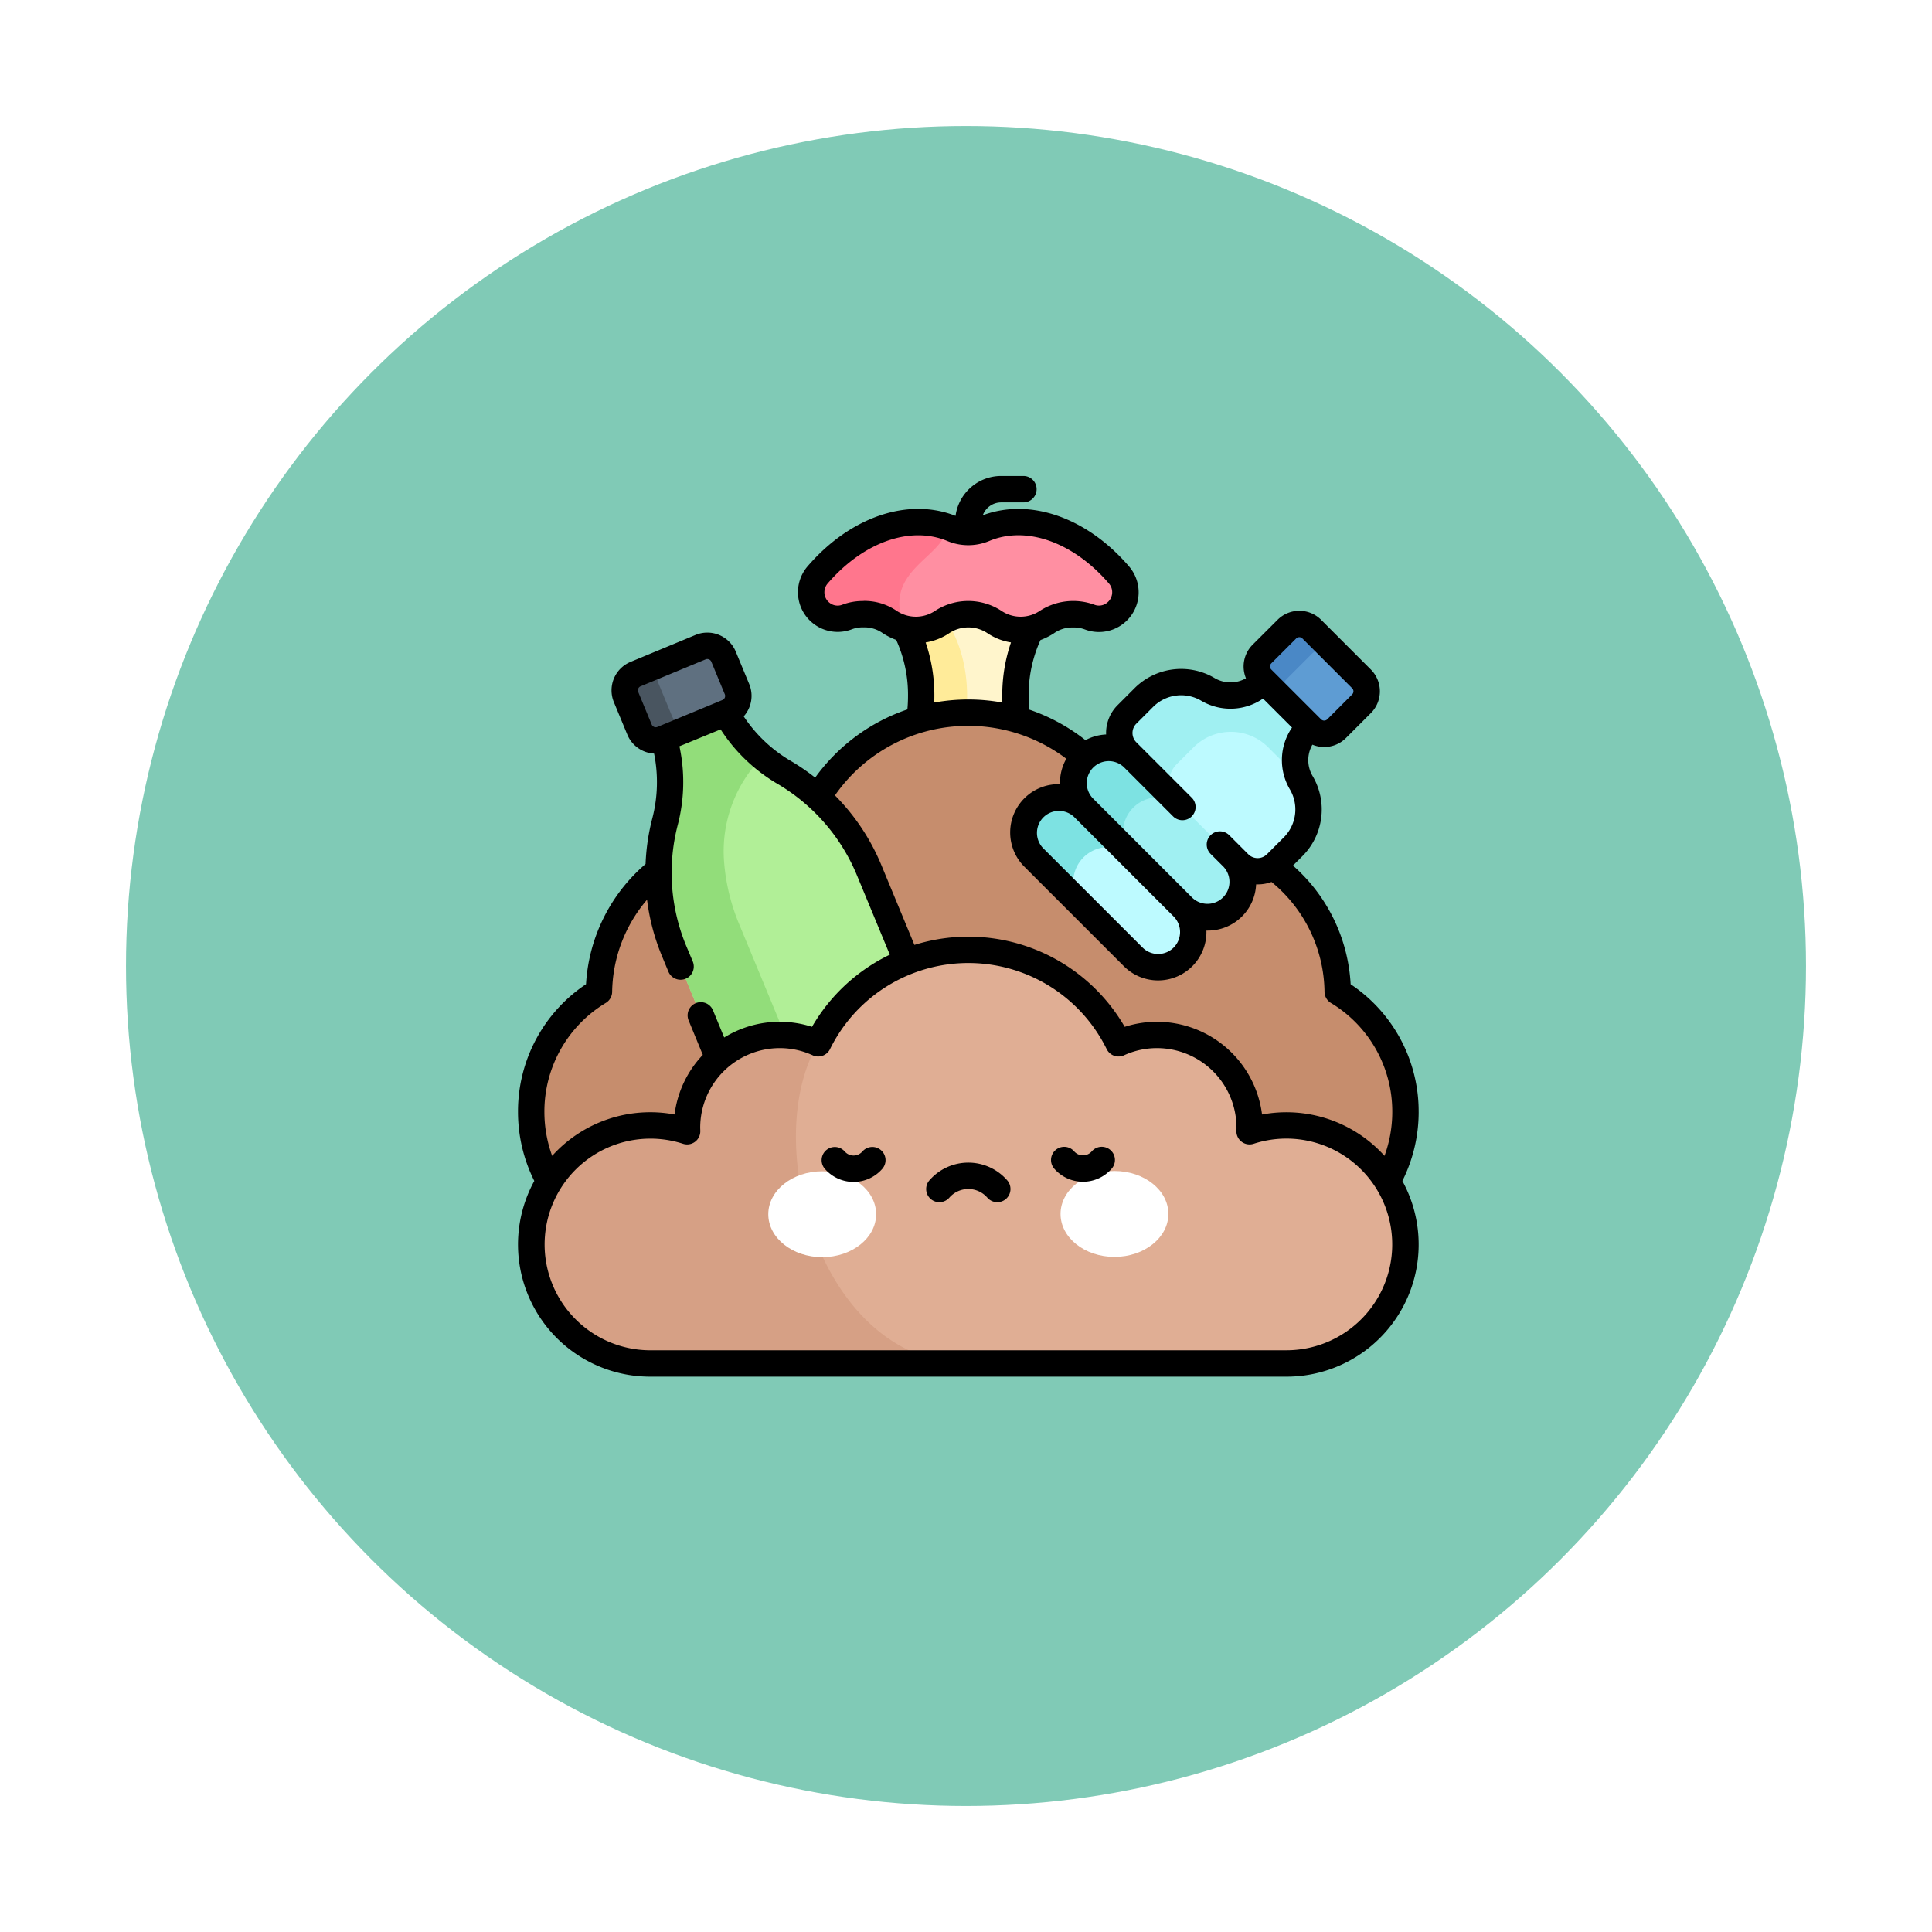 <svg xmlns="http://www.w3.org/2000/svg" xmlns:xlink="http://www.w3.org/1999/xlink" width="138" height="138" viewBox="0 0 138 138">
  <defs>
    <filter id="Elipse_5733" x="0" y="0" width="138" height="138" filterUnits="userSpaceOnUse">
      <feOffset dy="3" input="SourceAlpha"/>
      <feGaussianBlur stdDeviation="3" result="blur"/>
      <feFlood flood-opacity="0.161"/>
      <feComposite operator="in" in2="blur"/>
      <feComposite in="SourceGraphic"/>
    </filter>
  </defs>
  <g id="Grupo_959760" data-name="Grupo 959760" transform="translate(-381 -648)">
    <g transform="matrix(1, 0, 0, 1, 381, 648)" filter="url(#Elipse_5733)">
      <circle id="Elipse_5733-2" data-name="Elipse 5733" cx="60" cy="60" r="60" transform="translate(9 6)" fill="#80cab6"/>
    </g>
    <g id="residuos_1_" data-name="residuos (1)" transform="translate(418 681.998)">
      <g id="Grupo_959545" data-name="Grupo 959545" transform="translate(24.077 8.333)">
        <g id="Grupo_959544" data-name="Grupo 959544">
          <path id="Trazado_725949" data-name="Trazado 725949" d="M207.8,66.3c-2.608,0-4.723,3.307-4.723,7.386s2.115,7.386,4.723,7.386h-16.18c2.608,0,4.723-3.307,4.723-7.386s-2.115-7.386-4.723-7.386Z" transform="translate(-191.617 -66.303)" fill="#fff5cc"/>
        </g>
      </g>
      <g id="Grupo_959547" data-name="Grupo 959547" transform="translate(24.077 8.333)">
        <g id="Grupo_959546" data-name="Grupo 959546">
          <path id="Trazado_725950" data-name="Trazado 725950" d="M199.62,73.689c0-4.079-2.115-7.386-4.723-7.386h-3.28c2.608,0,4.723,3.307,4.723,7.386s-2.115,7.386-4.723,7.386h3.28C197.505,81.076,199.62,77.769,199.62,73.689Z" transform="translate(-191.617 -66.303)" fill="#ffeb99"/>
        </g>
      </g>
      <g id="Grupo_959549" data-name="Grupo 959549" transform="translate(20.944 3.29)">
        <g id="Grupo_959548" data-name="Grupo 959548">
          <path id="Trazado_725951" data-name="Trazado 725951" d="M166.682,31.183a1.89,1.89,0,0,0,2.564,1.771,3.149,3.149,0,0,1,1.177-.2c1.871,0,1.871,1.122,3.741,1.122s1.87-1.122,3.741-1.122,1.87,1.122,3.741,1.122,1.87-1.122,3.741-1.122a3.151,3.151,0,0,1,1.177.2,1.894,1.894,0,0,0,2.106-3.007c-2.723-3.164-6.476-4.6-9.609-3.3l-.012.005a2.965,2.965,0,0,1-2.286,0l-.012-.005c-3.133-1.3-6.885.137-9.608,3.3a1.9,1.9,0,0,0-.459,1.236Z" transform="translate(-166.682 -26.169)" fill="#ff8fa2"/>
        </g>
      </g>
      <g id="Grupo_959551" data-name="Grupo 959551" transform="translate(20.944 3.29)">
        <g id="Grupo_959550" data-name="Grupo 959550" transform="translate(0 0)">
          <path id="Trazado_725952" data-name="Trazado 725952" d="M176.34,26.5c-3.046-1.018-6.594.426-9.2,3.453a1.9,1.9,0,0,0-.459,1.236h0a1.89,1.89,0,0,0,2.564,1.771,3.149,3.149,0,0,1,1.177-.2c1.58,0,1.826.8,2.991,1.049C171.529,29.569,176.34,28.709,176.34,26.5Z" transform="translate(-166.682 -26.172)" fill="#ff768d"/>
        </g>
      </g>
      <g id="Grupo_959553" data-name="Grupo 959553" transform="translate(0.942 16.907)">
        <g id="Grupo_959552" data-name="Grupo 959552">
          <path id="Trazado_725953" data-name="Trazado 725953" d="M59.9,173.115a10.053,10.053,0,0,0,5.212-18.649A11.315,11.315,0,0,0,50.83,143.731a12.569,12.569,0,0,0-24.212,0A11.315,11.315,0,0,0,12.34,154.466a10.053,10.053,0,0,0,5.212,18.649Z" transform="translate(-7.5 -134.54)" fill="#c68d6d"/>
        </g>
      </g>
      <g id="Grupo_959555" data-name="Grupo 959555" transform="translate(10.009 15.78)">
        <g id="Grupo_959554" data-name="Grupo 959554">
          <path id="Trazado_725954" data-name="Trazado 725954" d="M83.964,125.573l-4.307,1.784a11.22,11.22,0,0,1,.494,7.13,14.463,14.463,0,0,0,.631,9.194l3.368,8.131a3.77,3.77,0,0,0,4.925,2.04l6.965-2.885a3.77,3.77,0,0,0,2.04-4.925l-3.368-8.131a14.463,14.463,0,0,0-6.055-6.947,11.221,11.221,0,0,1-4.693-5.391Z" transform="translate(-79.657 -125.573)" fill="#b1ef97"/>
        </g>
      </g>
      <g id="Grupo_959557" data-name="Grupo 959557" transform="translate(10.009 15.78)">
        <g id="Grupo_959556" data-name="Grupo 959556">
          <path id="Trazado_725955" data-name="Trazado 725955" d="M88.794,149.888l-3.368-8.131a14.453,14.453,0,0,1-1.06-4.445,9.593,9.593,0,0,1,2.735-7.45,11.238,11.238,0,0,1-3.136-4.291l-4.307,1.784a11.22,11.22,0,0,1,.494,7.13,14.463,14.463,0,0,0,.631,9.194l3.368,8.131a3.77,3.77,0,0,0,4.925,2.04l4.643-1.923a3.77,3.77,0,0,1-4.925-2.04Z" transform="translate(-79.658 -125.572)" fill="#92dd7a"/>
        </g>
      </g>
      <g id="Grupo_959559" data-name="Grupo 959559" transform="translate(7.622 12.132)">
        <g id="Grupo_959558" data-name="Grupo 959558">
          <path id="Trazado_725956" data-name="Trazado 725956" d="M68,101.277,63.361,103.2a1.257,1.257,0,0,1-1.642-.68l-.962-2.322a1.257,1.257,0,0,1,.68-1.642l4.643-1.923a1.257,1.257,0,0,1,1.642.68l.962,2.322A1.256,1.256,0,0,1,68,101.277Z" transform="translate(-60.661 -96.537)" fill="#5f7080"/>
        </g>
      </g>
      <g id="Grupo_959561" data-name="Grupo 959561" transform="translate(7.622 13.189)">
        <g id="Grupo_959560" data-name="Grupo 959560">
          <path id="Trazado_725957" data-name="Trazado 725957" d="M64.041,108.919l-.962-2.322a1.257,1.257,0,0,1,.68-1.642l-2.322.962a1.257,1.257,0,0,0-.68,1.642l.962,2.322a1.257,1.257,0,0,0,1.642.68l2.322-.962A1.257,1.257,0,0,1,64.041,108.919Z" transform="translate(-60.661 -104.955)" fill="#495560"/>
        </g>
      </g>
      <g id="Grupo_959563" data-name="Grupo 959563" transform="translate(39.656 19.4)">
        <g id="Grupo_959562" data-name="Grupo 959562">
          <path id="Trazado_725958" data-name="Trazado 725958" d="M323.446,165.777,319.119,163l-2.78-4.328a2.513,2.513,0,0,1,3.554-3.554l4.29,2.818,2.818,4.29a2.513,2.513,0,0,1-3.554,3.554Z" transform="translate(-315.602 -154.38)" fill="#a0f0f2"/>
        </g>
      </g>
      <g id="Grupo_959565" data-name="Grupo 959565" transform="translate(39.656 19.4)">
        <g id="Grupo_959564" data-name="Grupo 959564">
          <path id="Trazado_725959" data-name="Trazado 725959" d="M319.892,155.115a2.513,2.513,0,0,0-3.554,3.554l2.78,4.328.774-.774a2.513,2.513,0,1,1,3.554-3.554l.736-.736Z" transform="translate(-315.602 -154.379)" fill="#7de2e2"/>
        </g>
      </g>
      <g id="Grupo_959567" data-name="Grupo 959567" transform="translate(36.102 22.954)">
        <g id="Grupo_959566" data-name="Grupo 959566">
          <path id="Trazado_725960" data-name="Trazado 725960" d="M295.161,194.061l-7.108-7.108a2.513,2.513,0,1,1,3.554-3.554l7.108,7.108a2.513,2.513,0,1,1-3.554,3.554Z" transform="translate(-287.318 -182.663)" fill="#bdfaff"/>
        </g>
      </g>
      <g id="Grupo_959569" data-name="Grupo 959569" transform="translate(36.102 22.954)">
        <g id="Grupo_959568" data-name="Grupo 959568">
          <path id="Trazado_725961" data-name="Trazado 725961" d="M291.608,186.953a2.513,2.513,0,0,1,3.554,0l-3.554-3.554a2.513,2.513,0,1,0-3.554,3.554l3.554,3.554A2.513,2.513,0,0,1,291.608,186.953Z" transform="translate(-287.318 -182.663)" fill="#7de2e2"/>
        </g>
      </g>
      <g id="Grupo_959571" data-name="Grupo 959571" transform="translate(42.949 13.77)">
        <g id="Grupo_959570" data-name="Grupo 959570">
          <path id="Trazado_725962" data-name="Trazado 725962" d="M354.4,115.681a3.182,3.182,0,0,1,.9-1.827l.98-.98-3.3-3.3-.98.98a3.181,3.181,0,0,1-3.869.489,3.771,3.771,0,0,0-4.573.587l-1.2,1.2a1.885,1.885,0,0,0,0,2.665l8,8a1.885,1.885,0,0,0,2.665,0l1.2-1.2a3.771,3.771,0,0,0,.587-4.573A3.194,3.194,0,0,1,354.4,115.681Z" transform="translate(-341.815 -109.578)" fill="#bdfaff"/>
        </g>
      </g>
      <g id="Grupo_959573" data-name="Grupo 959573" transform="translate(42.949 13.77)">
        <g id="Grupo_959572" data-name="Grupo 959572">
          <path id="Trazado_725963" data-name="Trazado 725963" d="M345.921,116.388l1.2-1.2a3.769,3.769,0,0,1,5.331,0l2.187,2.187a3.178,3.178,0,0,1,.666-3.521l.98-.98-3.3-3.3-.98.98a3.181,3.181,0,0,1-3.869.489,3.771,3.771,0,0,0-4.573.587l-1.2,1.2a1.885,1.885,0,0,0,0,2.665l3.554,3.554A1.885,1.885,0,0,1,345.921,116.388Z" transform="translate(-341.815 -109.578)" fill="#a0f0f2"/>
        </g>
      </g>
      <g id="Grupo_959575" data-name="Grupo 959575" transform="translate(52.773 10.572)">
        <g id="Grupo_959574" data-name="Grupo 959574">
          <path id="Trazado_725964" data-name="Trazado 725964" d="M423.923,91.6l-3.554-3.554a1.257,1.257,0,0,1,0-1.777l1.777-1.777a1.257,1.257,0,0,1,1.777,0l3.554,3.554a1.257,1.257,0,0,1,0,1.777L425.7,91.6A1.257,1.257,0,0,1,423.923,91.6Z" transform="translate(-420.001 -84.123)" fill="#5e9cd3"/>
        </g>
      </g>
      <g id="Grupo_959577" data-name="Grupo 959577" transform="translate(52.773 10.572)">
        <g id="Grupo_959576" data-name="Grupo 959576">
          <path id="Trazado_725965" data-name="Trazado 725965" d="M422.144,88.043l1.777-1.777a1.257,1.257,0,0,1,1.777,0l-1.774-1.774a1.257,1.257,0,0,0-1.777,0l-1.777,1.777a1.257,1.257,0,0,0,0,1.777l1.774,1.774A1.257,1.257,0,0,1,422.144,88.043Z" transform="translate(-420.001 -84.123)" fill="#4a88c6"/>
        </g>
      </g>
      <g id="Grupo_959579" data-name="Grupo 959579" transform="translate(40.636 20.707)">
        <g id="Grupo_959578" data-name="Grupo 959578">
          <path id="Trazado_725966" data-name="Trazado 725966" d="M323.4,174.632l9.846-9.846" transform="translate(-323.401 -164.785)" fill="#a0f0f2"/>
        </g>
      </g>
      <g id="Grupo_959581" data-name="Grupo 959581" transform="translate(0.942 33.848)">
        <g id="Grupo_959580" data-name="Grupo 959580">
          <path id="Trazado_725967" data-name="Trazado 725967" d="M61.445,281.909a8.491,8.491,0,0,0-2.634.418c0-.087.007-.173.007-.26a6.617,6.617,0,0,0-9.368-6.021,11.956,11.956,0,0,0-21.455,0,6.617,6.617,0,0,0-9.368,6.021c0,.087,0,.174.007.26A8.5,8.5,0,1,0,16,298.913H61.445a8.5,8.5,0,0,0,0-17Z" transform="translate(-7.498 -269.368)" fill="#e0ae94"/>
        </g>
      </g>
      <g id="Grupo_959583" data-name="Grupo 959583" transform="translate(0.942 39.927)">
        <g id="Grupo_959582" data-name="Grupo 959582">
          <path id="Trazado_725968" data-name="Trazado 725968" d="M25.248,317.749a6.62,6.62,0,0,0-6.62,6.62c0,.087,0,.174.007.26A8.5,8.5,0,1,0,16,341.215H38.723c-10.616,0-14.92-15.887-10.727-22.867A6.585,6.585,0,0,0,25.248,317.749Z" transform="translate(-7.499 -317.749)" fill="#d6a085"/>
        </g>
      </g>
      <g id="Grupo_959595" data-name="Grupo 959595" transform="translate(17.878 47.913)">
        <g id="Grupo_959588" data-name="Grupo 959588" transform="translate(0 1.732)">
          <g id="Grupo_959585" data-name="Grupo 959585" transform="translate(0 0.02)">
            <g id="Grupo_959584" data-name="Grupo 959584">
              <ellipse id="Elipse_5740" data-name="Elipse 5740" cx="3.851" cy="3.067" rx="3.851" ry="3.067" fill="#fff"/>
            </g>
          </g>
          <g id="Grupo_959587" data-name="Grupo 959587" transform="translate(20.875)">
            <g id="Grupo_959586" data-name="Grupo 959586">
              <ellipse id="Elipse_5741" data-name="Elipse 5741" cx="3.851" cy="3.067" rx="3.851" ry="3.067" fill="#fff"/>
            </g>
          </g>
        </g>
        <g id="Grupo_959590" data-name="Grupo 959590" transform="translate(3.809 0.015)">
          <g id="Grupo_959589" data-name="Grupo 959589">
            <path id="Trazado_725969" data-name="Trazado 725969" d="M174.877,383.921a2.721,2.721,0,0,1-2.05-.932.942.942,0,1,1,1.42-1.24.837.837,0,0,0,.63.287h0a.837.837,0,0,0,.63-.288.942.942,0,1,1,1.422,1.237,2.72,2.72,0,0,1-2.05.936Z" transform="translate(-172.594 -381.424)"/>
          </g>
        </g>
        <g id="Grupo_959592" data-name="Grupo 959592" transform="translate(20.195)">
          <g id="Grupo_959591" data-name="Grupo 959591">
            <path id="Trazado_725970" data-name="Trazado 725970" d="M305.288,383.8a2.72,2.72,0,0,1-2.05-.932.942.942,0,0,1,1.42-1.239.836.836,0,0,0,.63.287h0a.837.837,0,0,0,.63-.288.942.942,0,0,1,1.422,1.237,2.72,2.72,0,0,1-2.05.936Z" transform="translate(-303.006 -381.301)"/>
          </g>
        </g>
        <g id="Grupo_959594" data-name="Grupo 959594" transform="translate(11.278 1.133)">
          <g id="Grupo_959593" data-name="Grupo 959593">
            <path id="Trazado_725971" data-name="Trazado 725971" d="M237.116,393.145a.94.94,0,0,1-.711-.323,1.8,1.8,0,0,0-2.717,0,.942.942,0,1,1-1.421-1.238,3.684,3.684,0,0,1,5.558,0,.942.942,0,0,1-.71,1.561Z" transform="translate(-232.036 -390.318)"/>
          </g>
        </g>
      </g>
      <path id="Trazado_725972" data-name="Trazado 725972" d="M64.333,45.43a10.915,10.915,0,0,0-4.858-9.125,12.156,12.156,0,0,0-4.12-8.476l.674-.674a4.711,4.711,0,0,0,.733-5.717,2.228,2.228,0,0,1-.019-2.246,2.2,2.2,0,0,0,2.4-.478l1.777-1.777a2.2,2.2,0,0,0,0-3.11l-3.554-3.554a2.2,2.2,0,0,0-3.11,0L52.475,12.05a2.2,2.2,0,0,0-.478,2.4,2.228,2.228,0,0,1-2.246-.019,4.712,4.712,0,0,0-5.717.733l-1.2,1.2a2.808,2.808,0,0,0-.828,2c0,.035,0,.069.005.1a3.456,3.456,0,0,0-1.478.406,13.485,13.485,0,0,0-4.013-2.181c-.029-.32-.045-.644-.045-.969a9.471,9.471,0,0,1,.843-4,5.023,5.023,0,0,0,.944-.471,2.248,2.248,0,0,1,1.385-.427,2.193,2.193,0,0,1,.835.136,2.836,2.836,0,0,0,3.162-4.5C40.638,2.96,36.566,1.548,33.2,2.806a1.4,1.4,0,0,1,1.313-.919H36.1A.942.942,0,1,0,36.1,0H34.508a3.288,3.288,0,0,0-3.254,2.849c-3.392-1.335-7.524.068-10.566,3.6a2.835,2.835,0,0,0,3.162,4.5,2.2,2.2,0,0,1,.835-.136,2.25,2.25,0,0,1,1.386.427,5.017,5.017,0,0,0,.944.471,9.47,9.47,0,0,1,.843,4.005c0,.322-.015.643-.044.959a13.432,13.432,0,0,0-6.588,4.872,15.218,15.218,0,0,0-1.741-1.192,10.267,10.267,0,0,1-3.363-3.184,2.2,2.2,0,0,0,.394-2.305l-.962-2.322a2.2,2.2,0,0,0-2.873-1.19L8.038,13.281a2.2,2.2,0,0,0-1.19,2.873l.962,2.322a2.2,2.2,0,0,0,1.91,1.353,10.272,10.272,0,0,1-.127,4.628,15.332,15.332,0,0,0-.481,3.26A12.233,12.233,0,0,0,4.859,36.3,10.916,10.916,0,0,0,0,45.43a11.029,11.029,0,0,0,1.164,4.925,9.44,9.44,0,0,0,8.281,13.98H54.889a9.44,9.44,0,0,0,8.281-13.98,11.024,11.024,0,0,0,1.164-4.925ZM53.808,13.383l1.777-1.777a.314.314,0,0,1,.444,0l3.554,3.554a.314.314,0,0,1,0,.444l-1.777,1.777a.314.314,0,0,1-.444,0l-3.554-3.554a.314.314,0,0,1,0-.444Zm-9.64,4.309,1.2-1.2a2.826,2.826,0,0,1,3.429-.441,4.11,4.11,0,0,0,4.421-.15l2.069,2.069a4.11,4.11,0,0,0-.15,4.421,2.826,2.826,0,0,1-.441,3.429l-1.2,1.2a.943.943,0,0,1-1.333,0l-.443-.443h0l-.917-.917a.942.942,0,0,0-1.333,1.333l.917.916h0a1.571,1.571,0,0,1-2.221,2.221l-7.108-7.108a1.571,1.571,0,0,1,2.22-2.222l3.513,3.513a.942.942,0,0,0,1.333-1.333l-3.956-3.956a.943.943,0,0,1,0-1.333Zm2.665,15.993a1.572,1.572,0,0,1-2.221,0L37.5,26.577a1.571,1.571,0,0,1,2.221-2.221l7.108,7.108A1.572,1.572,0,0,1,46.833,33.685ZM24.685,8.931a4.121,4.121,0,0,0-1.519.264.917.917,0,0,1-.862-.1.955.955,0,0,1-.188-1.412C24.653,4.736,28,3.541,30.65,4.637l.012.005a3.882,3.882,0,0,0,3,0l.015-.006c2.649-1.1,6,.1,8.534,3.045a.955.955,0,0,1-.187,1.412.917.917,0,0,1-.862.1,4.394,4.394,0,0,0-3.874.431,2.462,2.462,0,0,1-2.771,0,4.336,4.336,0,0,0-4.711,0,2.463,2.463,0,0,1-2.771,0,4.08,4.08,0,0,0-2.355-.7Zm4.435,2.958a4.163,4.163,0,0,0,1.661-.646,2.462,2.462,0,0,1,2.771,0,4.162,4.162,0,0,0,1.66.646,11.673,11.673,0,0,0-.622,3.83c0,.156,0,.311.009.467a13.51,13.51,0,0,0-2.434-.221,13.663,13.663,0,0,0-2.434.219c.006-.155.009-.309.009-.464a11.671,11.671,0,0,0-.622-3.83Zm3.046,5.96a11.615,11.615,0,0,1,7,2.349,3.459,3.459,0,0,0-.451,1.817,3.453,3.453,0,0,0-2.546,5.895l7.108,7.108a3.453,3.453,0,0,0,5.895-2.546l.1,0a3.449,3.449,0,0,0,3.45-3.3c.035,0,.069,0,.1,0A2.838,2.838,0,0,0,53.822,29a10.3,10.3,0,0,1,3.787,7.848.942.942,0,0,0,.453.791,9.053,9.053,0,0,1,4.387,7.792,9.156,9.156,0,0,1-.555,3.133,9.435,9.435,0,0,0-8.747-2.954,7.573,7.573,0,0,0-7.5-6.624,7.5,7.5,0,0,0-2.311.361,12.9,12.9,0,0,0-15.02-5.851l-2.376-5.737a15.461,15.461,0,0,0-3.3-4.943,11.563,11.563,0,0,1,9.527-4.966ZM8.759,15.022,13.4,13.1a.309.309,0,0,1,.119-.024.317.317,0,0,1,.121.024.312.312,0,0,1,.17.17l.962,2.322a.314.314,0,0,1-.17.41h0L9.961,17.924a.314.314,0,0,1-.411-.17l-.961-2.322a.315.315,0,0,1,.17-.411ZM1.885,45.43a9.053,9.053,0,0,1,4.387-7.792.942.942,0,0,0,.453-.791,10.346,10.346,0,0,1,2.493-6.58,15.374,15.374,0,0,0,1.046,3.982l.478,1.153a.942.942,0,1,0,1.742-.721L12,33.528a13.6,13.6,0,0,1-.59-8.6,12.157,12.157,0,0,0,.121-5.621L14.472,18.1a12.155,12.155,0,0,0,4.06,3.889,13.6,13.6,0,0,1,5.661,6.495l2.365,5.709A12.888,12.888,0,0,0,21,39.346a7.554,7.554,0,0,0-6.272.762l-.8-1.941a.942.942,0,0,0-1.741.721L13.2,41.349a7.542,7.542,0,0,0-2.017,4.259A9.435,9.435,0,0,0,2.44,48.563a9.158,9.158,0,0,1-.555-3.133Zm53,17.021H9.444A7.559,7.559,0,1,1,11.787,47.7a.942.942,0,0,0,1.234-.932c0-.075-.006-.149-.006-.224a5.684,5.684,0,0,1,5.677-5.677,5.623,5.623,0,0,1,2.356.513.942.942,0,0,0,1.238-.44,11.013,11.013,0,0,1,19.764,0,.942.942,0,0,0,1.238.44,5.624,5.624,0,0,1,2.356-.513,5.684,5.684,0,0,1,5.677,5.677c0,.075,0,.15-.006.224a.942.942,0,0,0,1.234.932A7.56,7.56,0,1,1,54.889,62.45Z"/>
    </g>
  </g>
</svg>

